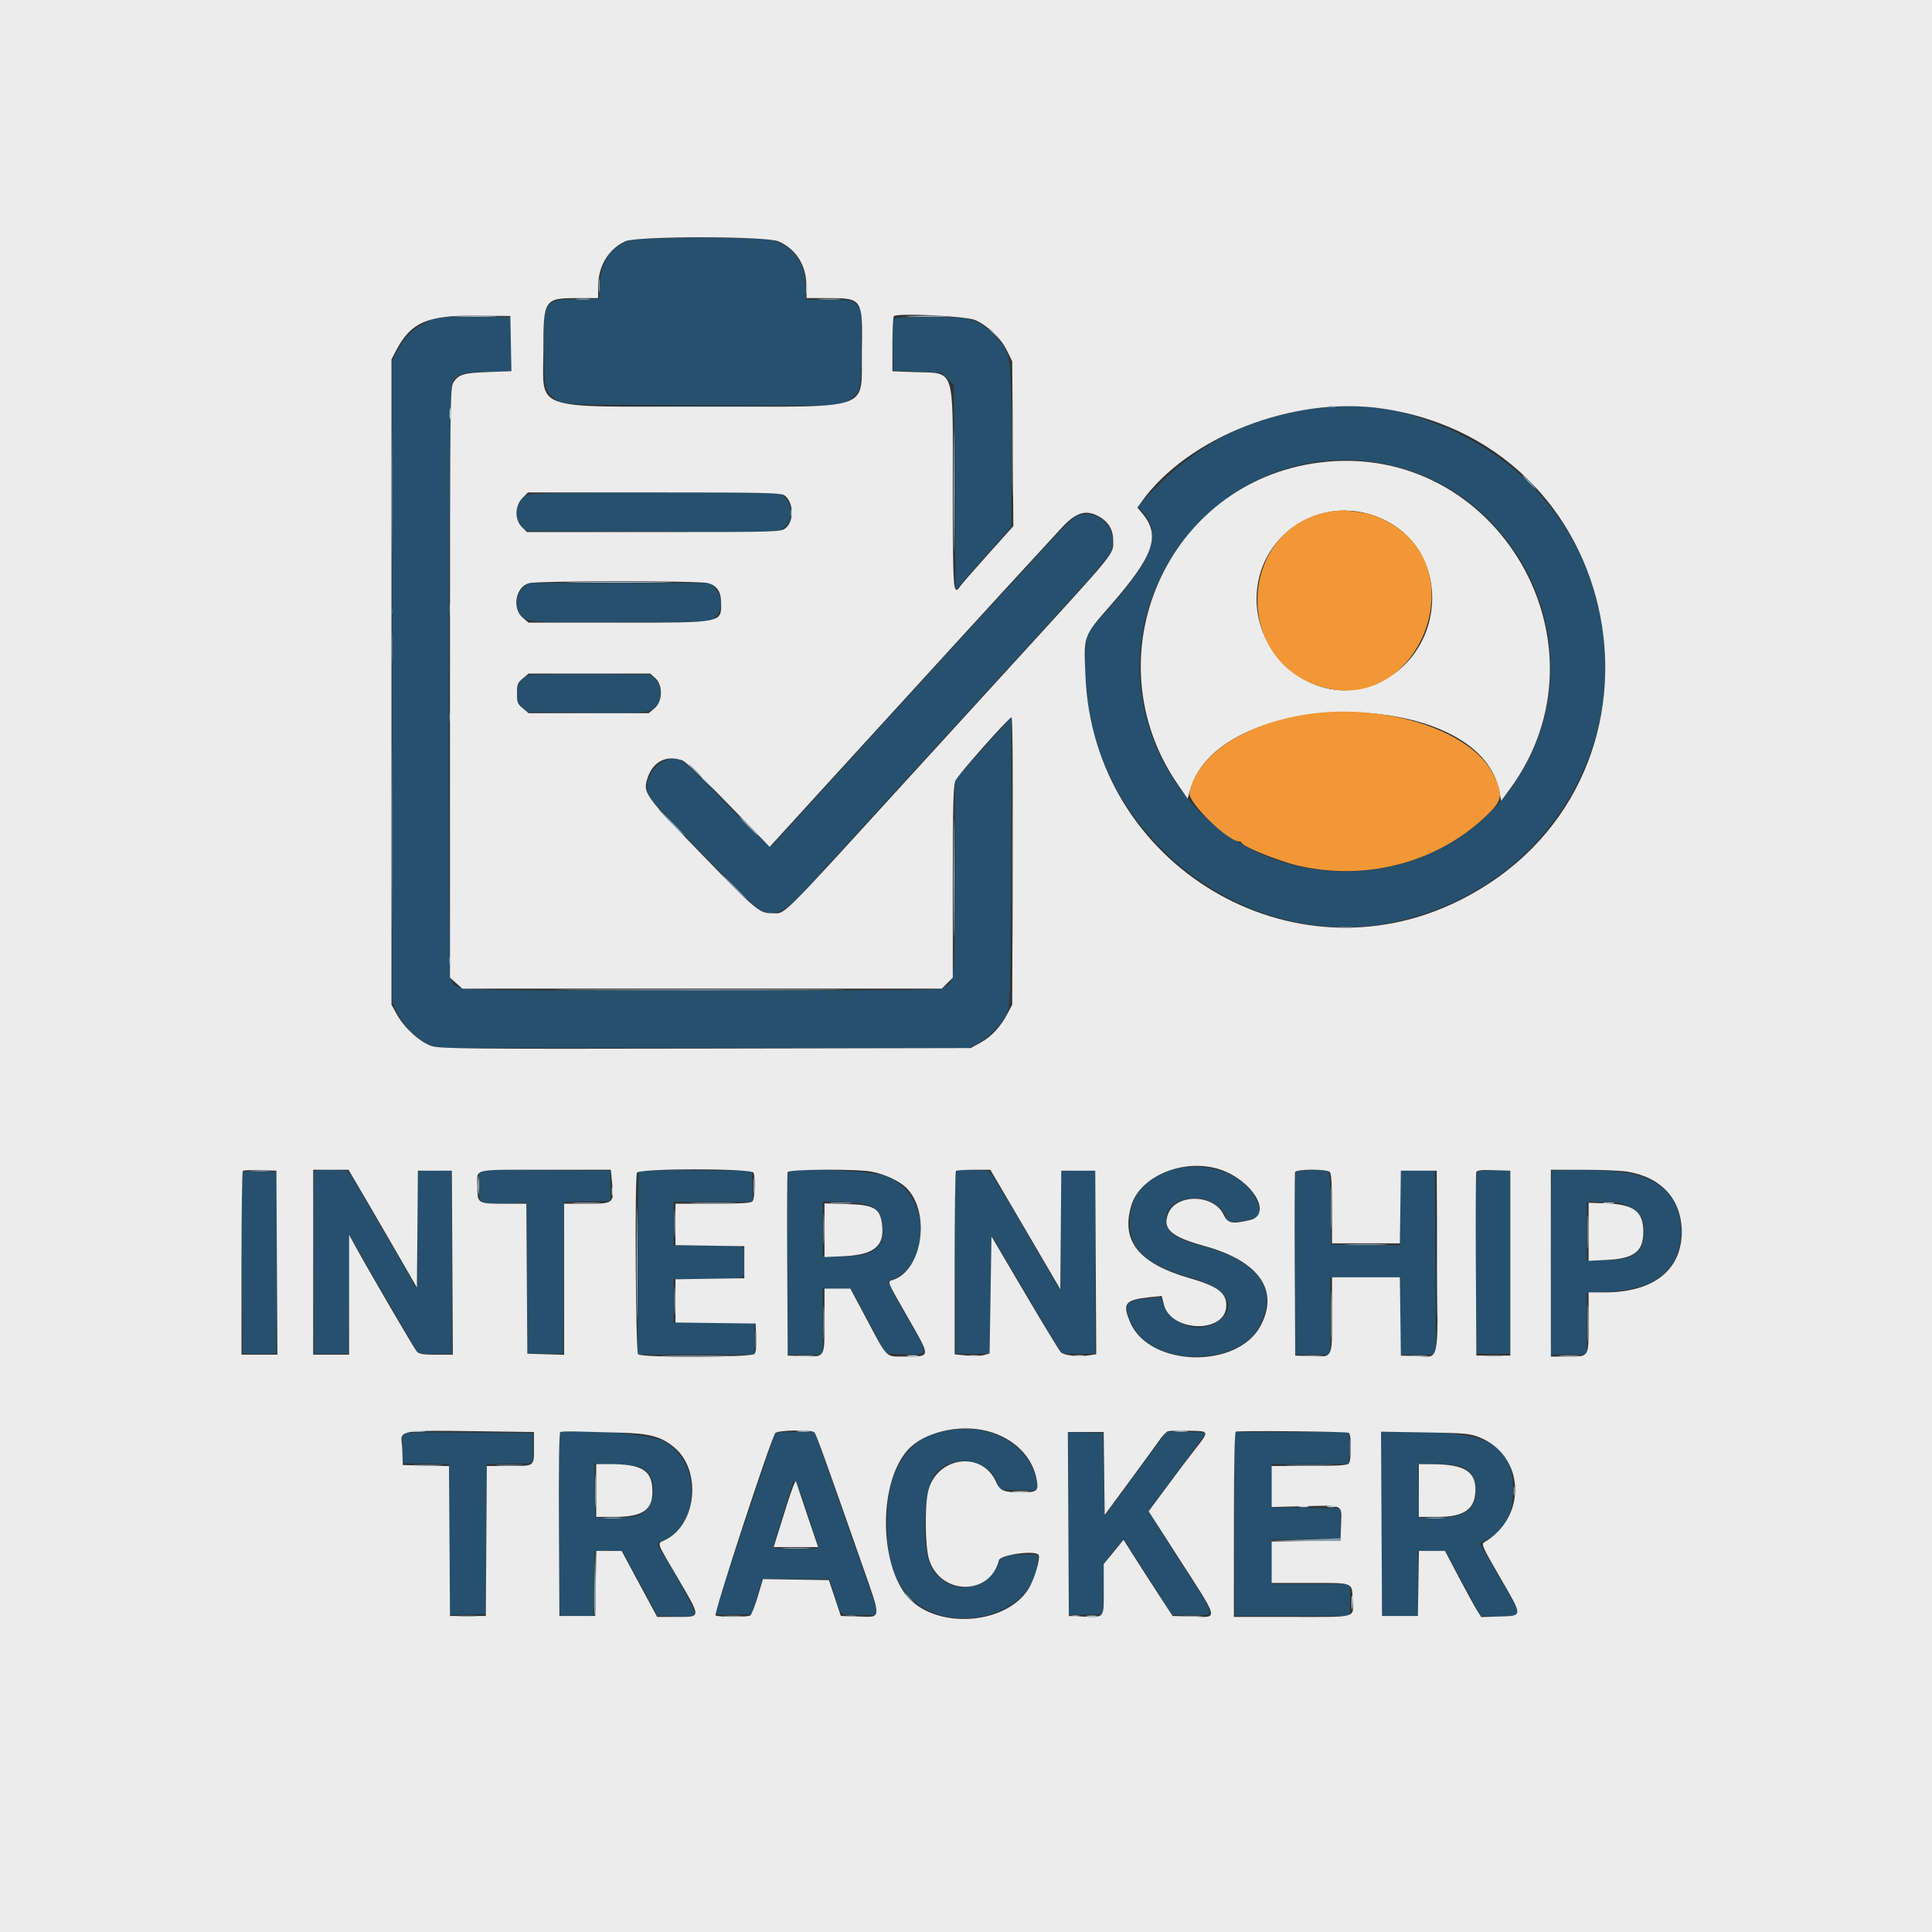 <svg id="svg" version="1.1" xmlns="http://www.w3.org/2000/svg" xmlns:xlink="http://www.w3.org/1999/xlink" width="400" height="400" viewBox="0, 0, 400,400"><rect x="0" y="0" width="400" height="400" fill="#333333" stroke="none"/><g id="svgg"><path id="path0" d="M130.370 49.776 C 126.371 51.203,124.508 53.876,124.224 58.594 L 124.023 61.914 119.679 61.934 C 112.589 61.967,112.402 62.250,112.575 72.714 C 112.707 80.709,112.801 81.054,115.385 82.984 C 116.448 83.778,116.867 83.791,145.272 83.894 L 174.082 83.999 175.384 83.113 C 178.260 81.156,178.320 80.927,178.320 72.051 L 178.320 64.080 177.344 63.109 C 176.418 62.188,176.119 62.134,171.620 62.083 L 166.874 62.028 166.738 58.817 C 166.545 54.275,164.373 51.246,160.255 49.776 C 158.143 49.023,132.482 49.023,130.370 49.776 M87.955 66.826 C 85.413 68.097,83.524 70.063,82.065 72.959 L 81.224 74.629 81.239 141.093 L 81.254 207.556 82.197 209.616 C 83.364 212.164,86.164 215.021,88.595 216.145 L 90.430 216.992 145.508 216.992 L 200.586 216.992 202.587 215.936 C 204.770 214.785,207.317 212.145,208.456 209.854 C 209.139 208.481,209.186 206.697,209.284 178.407 L 209.389 148.416 206.685 151.454 C 205.197 153.125,202.563 156.074,200.830 158.008 L 197.681 161.523 197.668 181.562 C 197.655 203.813,197.697 203.440,195.104 204.523 C 193.979 204.993,186.277 205.078,145.032 205.077 C 90.707 205.075,94.393 205.258,93.350 202.513 C 92.626 200.611,92.851 80.658,93.581 79.247 C 94.512 77.446,96.182 76.953,101.355 76.953 L 105.859 76.953 105.859 71.289 L 105.859 65.625 98.109 65.625 L 90.359 65.625 87.955 66.826 M184.936 66.134 C 184.829 66.414,184.791 68.919,184.851 71.700 L 184.961 76.758 189.935 76.953 L 194.909 77.148 196.185 78.425 L 197.461 79.702 197.656 100.965 L 197.852 122.229 199.609 120.146 C 200.576 119.000,203.169 116.040,205.371 113.569 L 209.375 109.074 209.375 92.499 C 209.375 72.731,209.420 73.017,205.725 69.330 C 202.304 65.917,201.247 65.625,192.301 65.625 C 186.771 65.625,185.087 65.741,184.936 66.134 M273.766 84.394 C 260.781 85.550,249.179 91.038,239.715 100.502 L 235.468 104.749 236.270 105.602 C 240.478 110.082,238.945 115.223,230.528 124.858 L 225.022 131.162 224.768 134.819 C 222.325 169.958,256.678 198.982,290.614 190.451 C 332.552 179.910,346.619 128.883,315.768 99.207 C 306.017 89.828,289.565 83.233,277.930 84.039 C 277.500 84.069,275.626 84.229,273.766 84.394 M289.143 96.614 C 314.705 103.277,328.310 132.267,317.040 156.059 C 301.735 188.367,255.844 188.631,240.236 156.501 C 224.497 124.100,254.350 87.545,289.143 96.614 M108.869 102.577 C 106.846 103.673,106.372 107.003,107.974 108.865 L 108.916 109.961 135.083 110.067 L 161.249 110.172 162.460 109.153 C 164.190 107.698,164.223 104.788,162.530 103.095 L 161.388 101.953 135.675 101.969 C 113.458 101.982,109.812 102.065,108.869 102.577 M223.230 106.661 C 222.399 106.906,219.897 109.371,214.839 114.930 C 210.876 119.287,206.386 124.170,204.863 125.781 C 201.798 129.022,191.650 140.118,173.068 160.547 C 166.326 167.959,160.486 174.371,160.090 174.797 C 159.380 175.559,159.241 175.439,150.485 166.505 C 142.791 158.654,141.408 157.408,140.154 157.196 C 136.100 156.510,132.514 161.560,134.506 165.148 C 135.191 166.382,154.964 186.747,156.613 187.917 C 159.743 190.137,162.270 189.252,166.573 184.426 C 168.092 182.722,180.322 169.323,193.750 154.652 C 232.616 112.186,230.143 115.028,230.356 112.585 C 230.704 108.595,227.031 105.542,223.230 106.661 M108.173 121.845 C 106.649 123.369,106.545 126.112,107.959 127.526 C 109.323 128.890,110.558 128.963,129.819 128.831 L 147.334 128.711 148.276 127.615 C 149.688 125.973,149.598 123.366,148.077 121.845 L 146.935 120.703 128.125 120.703 L 109.315 120.703 108.173 121.845 M109.124 139.832 C 106.920 140.743,106.278 144.392,107.973 146.365 L 108.916 147.461 120.571 147.582 C 133.445 147.716,134.435 147.632,135.786 146.281 C 137.093 144.974,137.088 142.270,135.776 140.744 L 134.834 139.648 122.398 139.567 C 115.557 139.523,109.584 139.642,109.124 139.832 M244.468 241.806 C 237.981 242.900,233.887 247.205,233.887 252.930 C 233.887 258.699,237.441 262.000,246.289 264.448 C 253.911 266.557,256.485 270.489,252.227 273.521 C 248.015 276.520,242.077 274.247,240.458 269.016 C 240.319 268.565,239.988 268.376,239.553 268.500 C 239.176 268.606,237.777 268.811,236.443 268.954 C 232.792 269.345,232.434 270.537,234.702 274.758 C 239.139 283.014,256.540 282.901,260.753 274.589 C 264.695 266.809,260.750 261.230,249.023 258.003 C 243.077 256.367,241.406 255.164,241.406 252.516 C 241.406 246.851,251.765 246.495,253.884 252.087 C 254.291 253.162,254.368 253.188,256.276 252.926 C 260.896 252.291,261.426 251.784,260.368 249.013 C 258.352 243.732,251.487 240.621,244.468 241.806 M65.023 242.676 C 64.920 242.944,64.881 251.514,64.937 261.719 L 65.039 280.273 68.555 280.273 L 72.070 280.273 72.266 268.098 L 72.461 255.923 79.520 268.098 L 86.579 280.273 90.067 280.273 L 93.555 280.273 93.555 261.328 L 93.555 242.383 90.820 242.304 C 89.316 242.261,87.686 242.310,87.196 242.412 L 86.306 242.598 86.415 254.698 C 86.531 267.602,86.522 267.677,85.284 265.137 C 84.381 263.286,72.803 243.444,72.177 242.676 C 71.916 242.355,70.650 242.188,68.495 242.188 C 66.227 242.188,65.152 242.339,65.023 242.676 M99.219 245.495 C 99.219 249.459,99.026 249.337,105.014 249.148 L 108.977 249.023 109.079 264.648 L 109.180 280.273 112.891 280.273 L 116.602 280.273 116.704 264.563 L 116.806 248.852 121.586 248.742 L 126.367 248.633 126.367 245.508 L 126.367 242.383 112.793 242.280 L 99.219 242.177 99.219 245.495 M132.297 242.442 C 132.151 242.589,132.031 251.204,132.031 261.589 L 132.031 280.469 144.141 280.469 L 156.250 280.469 156.250 277.148 L 156.250 273.828 147.852 273.828 L 139.453 273.828 139.453 269.336 L 139.453 264.844 146.406 264.844 C 154.450 264.844,154.297 264.909,154.297 261.477 C 154.297 257.557,154.832 257.813,146.638 257.813 L 139.453 257.813 139.453 253.320 L 139.453 248.828 147.672 248.828 L 155.891 248.828 155.778 245.605 L 155.664 242.383 144.114 242.279 C 137.761 242.223,132.444 242.296,132.297 242.442 M163.184 242.404 C 163.022 242.572,162.891 251.204,162.891 261.589 L 162.891 280.469 166.602 280.469 L 170.313 280.469 170.313 273.616 L 170.313 266.764 173.303 266.878 L 176.293 266.992 179.855 273.633 L 183.416 280.273 187.279 280.386 C 192.521 280.539,192.504 280.834,187.717 272.602 C 185.427 268.664,183.743 265.380,183.974 265.303 C 193.411 262.157,192.686 246.452,182.960 243.344 C 180.159 242.449,163.886 241.676,163.184 242.404 M198.141 242.512 C 197.754 242.757,197.670 246.828,197.750 261.549 L 197.852 280.273 201.367 280.273 L 204.883 280.273 205.078 267.994 L 205.273 255.715 212.518 267.994 L 219.763 280.273 223.260 280.273 L 226.758 280.273 226.758 261.328 L 226.758 242.383 224.032 242.265 C 222.532 242.201,220.909 242.247,220.424 242.369 L 219.542 242.590 219.439 254.738 L 219.336 266.886 212.422 255.025 C 208.620 248.501,205.288 242.944,205.020 242.676 C 204.472 242.129,198.952 241.997,198.141 242.512 M268.652 242.457 C 268.013 242.624,267.969 243.865,267.969 261.552 L 267.969 280.469 271.680 280.469 L 275.391 280.469 275.391 272.461 L 275.391 264.453 282.617 264.453 L 289.844 264.453 289.844 272.461 L 289.844 280.469 293.558 280.469 L 297.273 280.469 297.172 261.426 L 297.070 242.383 293.555 242.383 L 290.039 242.383 289.933 250.106 L 289.827 257.830 282.707 257.724 L 275.586 257.617 275.480 250.141 C 275.376 242.781,275.361 242.661,274.503 242.432 C 273.521 242.168,269.693 242.185,268.652 242.457 M305.953 242.504 C 305.566 242.756,305.483 246.832,305.563 261.549 L 305.664 280.273 309.180 280.273 L 312.695 280.273 312.695 261.328 L 312.695 242.383 309.570 242.283 C 307.852 242.228,306.224 242.327,305.953 242.504 M321.354 242.448 C 321.211 242.591,321.094 251.204,321.094 261.589 L 321.094 280.469 324.805 280.469 L 328.516 280.469 328.516 274.081 L 328.516 267.694 332.913 267.478 C 342.575 267.002,347.543 263.166,347.967 255.855 C 348.407 248.254,343.955 243.582,335.332 242.594 C 331.422 242.147,321.757 242.045,321.354 242.448 M50.094 261.426 L 50.195 280.273 53.711 280.273 L 57.227 280.273 57.328 261.426 L 57.429 242.578 53.711 242.578 L 49.992 242.578 50.094 261.426 M180.364 249.742 C 181.974 250.585,182.813 252.213,182.813 254.492 C 182.813 258.679,180.627 260.134,174.316 260.148 L 170.313 260.156 170.313 254.443 L 170.313 248.730 174.707 248.905 C 177.801 249.028,179.475 249.276,180.364 249.742 M337.101 249.707 C 339.605 250.986,340.365 252.226,340.365 255.032 C 340.365 259.376,338.216 260.914,332.129 260.929 L 328.516 260.938 328.516 254.883 L 328.516 248.828 331.948 248.828 C 334.738 248.828,335.703 248.993,337.101 249.707 M197.070 295.976 C 188.609 297.101,184.103 302.993,183.686 313.477 C 183.356 321.770,184.648 326.688,188.151 330.472 C 196.474 339.461,214.844 334.342,214.844 323.032 L 214.844 321.875 211.121 321.875 C 207.912 321.875,207.370 321.969,207.196 322.559 C 204.928 330.268,195.123 330.782,192.361 323.337 C 190.763 319.028,191.409 308.512,193.461 305.430 C 196.557 300.782,205.186 302.009,206.597 307.299 L 206.891 308.398 210.919 308.510 L 214.948 308.622 214.688 306.995 C 213.508 299.618,205.824 294.812,197.070 295.976 M83.369 297.006 C 83.257 297.299,83.217 298.751,83.282 300.234 L 83.398 302.930 88.184 303.039 L 92.969 303.149 92.969 318.776 L 92.969 334.403 96.777 334.291 L 100.586 334.180 100.688 318.664 L 100.790 303.149 105.571 303.039 L 110.352 302.930 110.352 299.805 L 110.352 296.680 96.962 296.577 C 85.952 296.492,83.537 296.569,83.369 297.006 M115.885 296.745 C 115.507 297.123,115.577 333.695,115.957 334.294 C 116.188 334.658,117.199 334.767,119.565 334.685 L 122.852 334.570 122.958 327.832 L 123.065 321.094 125.946 321.094 L 128.827 321.094 132.480 327.832 L 136.133 334.570 139.948 334.682 C 142.989 334.771,143.808 334.680,143.980 334.230 C 144.151 333.783,139.512 325.244,136.469 320.405 C 135.950 319.580,135.985 319.494,136.998 319.109 C 145.031 316.055,145.304 302.518,137.415 298.409 C 134.294 296.784,117.170 295.460,115.885 296.745 M160.358 297.168 C 159.554 299.186,148.047 333.563,148.047 333.947 C 148.047 334.271,149.141 334.371,151.819 334.291 L 155.591 334.180 156.714 330.566 L 157.836 326.953 164.782 326.953 L 171.728 326.953 172.860 330.497 C 174.190 334.657,173.831 334.316,176.979 334.397 C 180.948 334.498,181.641 334.417,181.641 333.848 C 181.641 333.375,176.157 317.536,170.700 302.246 L 168.644 296.484 164.637 296.484 C 161.185 296.484,160.593 296.579,160.358 297.168 M221.094 315.430 L 221.094 334.404 224.707 334.292 L 228.320 334.180 228.430 328.928 C 228.549 323.195,228.393 323.647,231.535 319.957 L 232.669 318.624 237.675 326.500 L 242.680 334.375 246.731 334.375 C 252.009 334.375,252.511 335.958,242.112 319.813 C 239.790 316.208,237.891 313.096,237.891 312.898 C 237.891 312.700,240.527 309.023,243.750 304.726 C 246.973 300.429,249.609 296.817,249.609 296.699 C 249.609 296.581,247.784 296.484,245.553 296.484 L 241.496 296.484 235.104 305.175 L 228.711 313.865 228.516 305.272 L 228.320 296.680 224.707 296.567 L 221.094 296.455 221.094 315.430 M255.563 315.527 L 255.664 334.570 267.578 334.570 L 279.492 334.570 279.492 331.250 L 279.492 327.930 271.387 327.930 L 263.281 327.930 263.281 323.349 L 263.281 318.768 270.410 318.661 L 277.539 318.555 277.539 315.430 L 277.539 312.305 270.410 312.198 L 263.281 312.092 263.281 307.608 L 263.281 303.125 271.289 303.125 L 279.297 303.125 279.297 299.805 L 279.297 296.484 267.379 296.484 L 255.461 296.484 255.563 315.527 M286.031 315.527 L 286.133 334.570 289.844 334.570 L 293.555 334.570 293.555 327.817 L 293.555 321.064 296.476 321.176 L 299.397 321.289 302.958 327.930 L 306.519 334.570 309.606 334.686 C 315.551 334.909,315.510 335.341,310.381 326.521 L 306.308 319.517 307.796 318.758 C 311.401 316.919,312.994 314.170,313.214 309.409 C 313.673 299.513,308.964 296.494,293.063 296.487 L 285.930 296.484 286.031 315.527 M133.050 304.002 C 136.197 305.683,135.976 311.546,132.694 313.485 C 131.769 314.031,130.599 314.193,127.375 314.221 L 123.242 314.258 123.134 308.649 L 123.025 303.040 127.430 303.196 C 130.543 303.307,132.192 303.543,133.050 304.002 M302.741 303.759 C 304.711 304.548,305.469 305.924,305.469 308.717 C 305.469 312.712,303.343 314.191,297.540 314.231 L 293.713 314.258 293.634 308.691 L 293.555 303.125 297.355 303.125 C 299.951 303.125,301.659 303.326,302.741 303.759 M169.366 320.020 C 169.565 320.645,169.182 320.703,164.870 320.703 C 161.539 320.703,160.156 320.569,160.156 320.247 C 160.156 319.867,161.272 316.175,164.149 307.031 C 164.578 305.669,165.617 308.257,169.366 320.020 " stroke="none" fill="#26506d" fill-rule="evenodd"></path><path id="path1" d="M0.000 200.000 L 0.000 400.000 200.000 400.000 L 400.000 400.000 400.000 200.000 L 400.000 0.000 200.000 0.000 L 0.000 0.000 0.000 200.000 M161.198 49.975 C 164.910 51.660,166.924 54.907,166.968 59.275 L 166.992 61.714 171.289 61.718 C 178.592 61.724,178.617 61.763,178.442 72.680 C 178.240 85.293,181.430 84.180,145.508 84.180 C 109.478 84.180,112.500 85.256,112.500 72.422 C 112.500 61.937,112.647 61.719,119.707 61.719 L 123.828 61.719 123.830 59.473 C 123.835 55.088,125.919 51.582,129.492 49.950 C 131.917 48.842,158.750 48.864,161.198 49.975 M105.772 71.144 L 105.880 76.858 101.084 77.025 C 95.980 77.203,94.951 77.512,93.848 79.196 C 93.204 80.178,93.164 83.806,93.164 141.323 L 93.164 202.408 94.440 203.548 L 95.715 204.688 145.349 204.687 L 194.982 204.687 196.124 203.546 L 197.266 202.404 197.266 182.635 C 197.266 166.450,197.366 162.638,197.818 161.609 C 198.334 160.434,208.644 148.792,209.427 148.499 C 209.642 148.419,209.742 160.266,209.677 178.187 L 209.570 208.008 208.644 209.766 C 207.160 212.584,205.320 214.586,203.072 215.832 L 200.977 216.992 146.113 217.095 C 96.719 217.188,91.062 217.136,89.370 216.574 C 86.984 215.781,83.729 212.835,82.210 210.093 L 81.055 208.008 81.055 141.211 L 81.055 74.414 81.966 72.656 C 85.036 66.739,88.447 65.244,98.633 65.354 L 105.664 65.430 105.772 71.144 M201.953 66.282 C 204.587 67.493,207.234 70.046,208.474 72.572 L 209.570 74.805 209.687 91.866 L 209.804 108.927 204.588 114.737 C 201.719 117.933,199.088 120.953,198.741 121.449 C 197.345 123.442,197.266 122.351,197.266 101.129 C 197.266 75.488,197.874 77.342,189.355 77.036 L 184.766 76.871 184.766 71.313 C 184.766 68.256,184.897 65.623,185.059 65.461 C 185.773 64.744,200.125 65.442,201.953 66.282 M286.204 84.590 C 338.670 92.380,349.685 162.743,302.148 186.434 C 267.413 203.746,226.374 179.137,224.731 140.011 C 224.371 131.440,224.224 131.854,229.928 125.324 C 238.919 115.030,240.349 110.868,236.478 106.267 L 235.486 105.089 236.255 104.009 C 245.934 90.427,267.928 81.876,286.204 84.590 M273.242 95.753 C 241.580 99.708,225.627 135.973,243.893 162.467 L 245.891 165.365 246.405 163.544 C 252.471 142.067,306.080 142.161,310.372 163.656 L 310.802 165.811 312.569 163.410 C 334.582 133.508,309.970 91.165,273.242 95.753 M162.383 102.540 C 164.336 103.908,164.479 107.902,162.628 109.358 C 161.629 110.144,161.208 110.156,135.352 110.156 L 109.091 110.156 108.061 109.126 C 106.529 107.595,106.583 104.685,108.173 103.095 L 109.315 101.953 135.430 101.953 C 158.035 101.953,161.658 102.032,162.383 102.540 M285.480 107.129 C 301.672 113.760,299.550 137.829,282.371 142.401 C 271.501 145.294,260.156 135.909,260.156 124.023 C 260.156 110.892,273.283 102.135,285.480 107.129 M227.317 106.822 C 229.399 107.899,230.469 109.605,230.467 111.846 C 230.465 114.883,231.697 113.360,210.352 136.720 C 204.980 142.597,194.785 153.760,187.695 161.525 C 160.537 191.270,162.779 189.063,159.721 189.063 C 157.230 189.063,156.608 188.537,145.238 176.826 C 133.719 164.962,133.160 164.201,133.947 161.459 C 135.004 157.775,137.811 156.227,141.259 157.429 C 141.938 157.666,145.833 161.373,150.877 166.584 L 159.353 175.340 170.985 162.592 C 192.976 138.490,207.113 123.053,219.775 109.310 C 222.704 106.132,224.705 105.471,227.317 106.822 M146.586 120.725 C 148.369 121.220,149.260 122.471,149.288 124.518 C 149.351 129.049,150.044 128.906,127.979 128.906 L 109.435 128.906 108.233 127.895 C 105.960 125.982,106.741 121.540,109.490 120.745 C 111.270 120.230,144.740 120.212,146.586 120.725 M135.685 140.411 C 137.288 141.896,137.198 145.231,135.517 146.645 L 134.315 147.656 121.875 147.656 L 109.435 147.656 108.233 146.645 C 107.168 145.749,107.031 145.397,107.031 143.555 C 107.031 141.713,107.168 141.360,108.233 140.464 L 109.435 139.453 122.043 139.453 L 134.652 139.453 135.685 140.411 M254.000 242.677 C 260.123 245.480,263.080 251.606,258.789 252.598 C 255.000 253.474,254.202 253.308,253.320 251.457 C 251.287 247.190,243.449 247.088,241.843 251.308 C 240.641 254.467,242.447 256.060,249.414 257.984 C 260.626 261.082,264.856 267.062,261.036 274.414 C 256.307 283.517,238.014 283.109,234.015 273.812 C 232.319 269.871,232.880 269.127,237.960 268.583 L 240.519 268.308 240.959 270.054 C 242.435 275.918,253.841 276.137,253.894 270.302 C 253.918 267.647,252.076 266.289,246.121 264.572 C 235.790 261.593,232.049 256.906,234.206 249.643 C 236.206 242.910,246.553 239.268,254.000 242.677 M57.328 261.426 L 57.429 280.469 53.715 280.469 L 50.000 280.469 50.000 261.589 C 50.000 251.204,50.124 242.585,50.274 242.434 C 50.425 242.283,52.051 242.210,53.888 242.271 L 57.227 242.383 57.328 261.426 M75.419 247.754 C 77.217 250.815,80.404 256.302,82.502 259.946 L 86.317 266.572 86.420 254.477 L 86.523 242.383 90.039 242.383 L 93.555 242.383 93.656 261.426 L 93.757 280.469 90.299 280.469 C 87.485 280.469,86.732 280.341,86.262 279.785 C 85.709 279.130,76.237 262.881,73.567 258.008 L 72.283 255.664 72.274 268.066 L 72.266 280.469 68.555 280.469 L 64.844 280.469 64.844 261.328 L 64.844 242.188 68.497 242.188 L 72.150 242.188 75.419 247.754 M126.729 244.906 C 127.148 249.159,127.075 249.219,121.471 249.219 L 116.797 249.219 116.797 264.858 L 116.797 280.497 112.988 280.385 L 109.180 280.273 109.078 264.746 L 108.975 249.219 104.371 249.219 C 98.853 249.219,98.828 249.202,98.828 245.495 C 98.828 241.870,97.478 242.188,112.905 242.188 L 126.462 242.188 126.729 244.906 M156.013 242.805 C 156.436 243.909,156.267 248.265,155.781 248.750 C 155.448 249.083,153.073 249.219,147.578 249.219 L 139.844 249.219 139.844 253.507 L 139.844 257.795 146.973 257.901 L 154.102 258.008 154.102 261.328 L 154.102 264.648 146.973 264.755 L 139.844 264.861 139.844 269.337 L 139.844 273.813 148.145 273.918 L 156.445 274.023 156.561 276.892 C 156.632 278.670,156.503 279.969,156.220 280.310 C 155.603 281.054,132.849 281.130,132.109 280.391 C 131.613 279.894,131.392 244.071,131.878 242.805 C 132.238 241.867,155.653 241.867,156.013 242.805 M180.485 242.581 C 183.193 243.095,186.238 244.520,187.656 245.938 C 192.767 251.049,190.974 263.069,184.809 265.025 C 183.683 265.383,183.534 265.015,187.895 272.655 C 192.825 281.292,192.872 280.844,187.040 280.854 C 183.347 280.861,183.799 281.315,179.534 273.310 L 176.064 266.797 173.384 266.797 L 170.703 266.797 170.703 273.390 C 170.703 281.249,170.887 280.937,166.346 280.778 L 163.086 280.664 162.984 261.914 C 162.928 251.602,162.967 242.944,163.070 242.676 C 163.305 242.062,177.345 241.986,180.485 242.581 M207.275 245.996 C 208.509 248.091,211.769 253.656,214.519 258.363 L 219.520 266.922 219.623 254.652 L 219.727 242.383 223.242 242.383 L 226.758 242.383 226.859 261.381 L 226.961 280.379 225.166 280.648 C 223.254 280.935,220.404 280.612,219.677 280.026 C 219.434 279.831,216.094 274.340,212.255 267.823 L 205.273 255.976 205.078 268.097 L 204.883 280.218 203.711 280.553 C 203.066 280.737,201.440 280.780,200.098 280.647 L 197.656 280.407 197.656 261.557 C 197.656 251.190,197.773 242.591,197.917 242.448 C 198.060 242.305,199.720 242.188,201.605 242.188 L 205.033 242.188 207.275 245.996 M275.313 242.656 C 275.643 242.987,275.781 245.234,275.781 250.273 L 275.781 257.422 282.804 257.422 L 289.827 257.422 289.933 249.902 L 290.039 242.383 293.750 242.383 L 297.461 242.383 297.562 261.088 C 297.680 282.779,298.071 280.932,293.397 280.776 L 290.039 280.664 289.933 272.559 L 289.828 264.453 282.805 264.453 L 275.781 264.453 275.781 272.218 C 275.781 281.404,276.018 280.939,271.425 280.778 L 268.164 280.664 268.062 261.914 C 268.006 251.602,268.045 242.944,268.148 242.676 C 268.400 242.017,274.657 242.000,275.313 242.656 M312.695 261.523 L 312.695 280.664 309.180 280.664 L 305.664 280.664 305.562 261.914 C 305.506 251.602,305.547 242.937,305.654 242.660 C 305.796 242.290,306.752 242.187,309.271 242.270 L 312.695 242.383 312.695 261.523 M336.914 242.575 C 343.955 243.727,348.127 248.297,348.179 254.914 C 348.242 262.930,342.380 267.578,332.207 267.578 L 328.906 267.578 328.906 273.750 C 328.906 281.146,329.083 280.859,324.531 280.859 L 321.094 280.859 321.086 274.805 C 321.082 271.475,321.079 264.619,321.079 259.570 C 321.079 254.521,321.082 248.545,321.086 246.289 L 321.094 242.188 327.832 242.190 C 331.538 242.191,335.625 242.365,336.914 242.575 M328.906 255.027 L 328.906 261.031 332.520 260.864 C 338.332 260.596,340.236 259.153,340.233 255.018 C 340.230 250.830,338.288 249.352,332.519 249.150 L 328.906 249.023 328.906 255.027 M170.703 254.706 L 170.703 260.259 174.753 260.079 C 180.898 259.805,183.114 258.023,182.649 253.727 C 182.266 250.185,181.050 249.441,175.384 249.284 L 170.703 249.153 170.703 254.706 M204.422 296.287 C 209.996 297.739,213.900 301.676,214.695 306.648 C 215.019 308.676,214.637 308.970,211.670 308.978 C 207.835 308.989,207.042 308.681,206.259 306.877 C 203.381 300.248,193.867 301.538,192.159 308.789 C 191.431 311.880,191.526 320.089,192.320 322.751 C 194.579 330.323,204.965 330.506,206.834 323.006 C 207.106 321.915,214.065 320.940,214.989 321.864 C 215.531 322.406,214.193 326.986,212.892 329.036 C 208.465 336.017,195.274 337.363,188.781 331.497 C 182.083 325.446,181.554 307.472,187.863 300.286 C 191.152 296.541,198.543 294.756,204.422 296.287 M108.496 296.458 L 110.547 296.484 110.547 299.763 C 110.547 303.694,110.808 303.516,105.051 303.516 L 100.790 303.516 100.688 319.043 L 100.586 334.570 96.875 334.570 L 93.164 334.570 93.062 319.055 L 92.960 303.540 88.179 303.430 L 83.398 303.320 83.284 300.033 C 83.131 295.647,80.026 296.087,108.496 296.458 M128.125 296.610 C 134.462 296.761,136.835 297.390,139.564 299.641 C 145.292 304.366,144.295 315.483,137.849 318.771 C 135.968 319.731,135.644 318.702,140.384 326.820 C 145.215 335.092,145.228 334.766,140.057 334.766 L 136.057 334.766 132.384 327.940 L 128.711 321.114 126.083 321.104 L 123.456 321.094 123.349 327.832 L 123.242 334.570 119.531 334.570 L 115.820 334.570 115.719 315.650 C 115.658 304.261,115.762 296.641,115.981 296.505 C 116.182 296.382,117.721 296.324,119.403 296.378 C 121.085 296.431,125.010 296.536,128.125 296.610 M168.638 296.572 C 169.026 297.067,171.338 303.487,178.375 323.603 C 182.583 335.633,182.642 334.814,177.571 334.670 L 174.087 334.570 172.851 330.859 L 171.615 327.148 164.786 327.042 L 157.957 326.936 156.873 330.556 C 156.277 332.548,155.585 334.307,155.336 334.465 C 154.731 334.850,148.762 334.836,148.152 334.448 C 147.695 334.158,159.616 297.801,160.530 296.700 C 161.052 296.071,168.157 295.959,168.638 296.572 M249.121 296.402 C 249.932 296.678,249.700 297.193,247.538 299.923 C 246.398 301.362,243.745 304.870,241.642 307.719 L 237.818 312.899 243.274 321.391 C 252.763 336.159,252.441 334.829,246.484 334.670 L 242.773 334.570 240.039 330.379 C 238.535 328.074,236.250 324.525,234.961 322.492 L 232.617 318.795 230.566 321.308 L 228.516 323.820 228.516 329.090 C 228.516 335.204,228.766 334.893,224.015 334.688 L 221.289 334.570 221.188 315.527 L 221.086 296.484 224.793 296.484 L 228.501 296.484 228.606 305.070 L 228.711 313.655 233.789 306.761 C 236.582 302.969,239.395 299.111,240.039 298.187 C 240.684 297.263,241.475 296.429,241.797 296.333 C 242.521 296.119,248.451 296.174,249.121 296.402 M279.237 296.643 C 279.850 297.021,279.834 302.432,279.219 303.047 C 278.886 303.380,276.510 303.516,271.016 303.516 L 263.281 303.516 263.281 307.766 L 263.281 312.016 269.629 311.858 C 278.345 311.640,277.789 311.386,277.652 315.539 L 277.539 318.945 270.410 319.052 L 263.281 319.158 263.281 323.446 L 263.281 327.734 271.275 327.734 C 280.362 327.734,279.886 327.549,280.045 331.145 C 280.219 335.087,281.328 334.766,267.552 334.766 L 255.469 334.766 255.469 315.658 C 255.469 303.268,255.606 296.504,255.859 296.419 C 256.637 296.160,278.799 296.372,279.237 296.643 M306.281 297.577 C 315.709 301.326,316.280 314.081,307.254 319.336 C 306.660 319.682,307.031 320.497,310.535 326.525 C 315.352 334.811,315.355 334.538,310.458 334.682 L 306.668 334.794 305.745 333.315 C 305.238 332.501,303.550 329.419,301.995 326.465 L 299.167 321.094 296.468 321.094 L 293.768 321.094 293.662 327.832 L 293.555 334.570 289.844 334.570 L 286.133 334.570 286.031 315.496 L 285.930 296.421 295.016 296.566 C 303.286 296.698,304.297 296.789,306.281 297.577 M123.438 308.594 L 123.438 314.063 127.161 314.063 C 133.310 314.063,135.339 312.527,135.054 308.088 C 134.811 304.304,132.688 303.125,126.119 303.125 L 123.438 303.125 123.438 308.594 M293.750 308.594 L 293.750 314.063 297.565 314.063 C 303.242 314.063,305.467 312.457,305.468 308.359 C 305.470 304.656,303.118 303.216,296.973 303.156 L 293.750 303.125 293.750 308.594 M162.917 311.529 C 161.983 314.486,160.988 317.672,160.706 318.609 L 160.194 320.313 164.787 320.313 L 169.380 320.313 167.171 313.770 C 165.956 310.171,164.884 306.985,164.789 306.689 C 164.694 306.394,163.852 308.572,162.917 311.529 " stroke="none" fill="#edecec" fill-rule="evenodd"></path><path id="path2" d="M275.000 106.007 C 256.701 109.422,255.082 135.939,272.805 141.956 C 293.717 149.056,306.342 116.914,286.328 107.529 C 284.057 106.464,282.957 106.196,278.711 105.676 C 278.066 105.597,276.396 105.746,275.000 106.007 M269.336 148.092 C 256.784 150.332,247.685 156.679,246.279 164.176 C 245.915 166.114,254.234 174.219,256.587 174.219 C 256.795 174.219,257.025 174.359,257.096 174.531 C 257.433 175.338,264.847 178.323,268.750 179.223 C 283.106 182.531,298.022 178.466,308.153 168.483 C 311.046 165.633,311.203 164.453,309.229 160.417 C 304.610 150.975,285.780 145.158,269.336 148.092 " stroke="none" fill="#f29735" fill-rule="evenodd"></path><path id="path3" d="M123.949 59.180 C 123.951 60.469,124.024 60.949,124.111 60.247 C 124.198 59.545,124.196 58.490,124.107 57.903 C 124.018 57.316,123.947 57.891,123.949 59.180 M119.434 62.001 C 120.132 62.088,121.274 62.088,121.973 62.001 C 122.671 61.915,122.100 61.844,120.703 61.844 C 119.307 61.844,118.735 61.915,119.434 62.001 M169.837 62.007 C 170.972 62.086,172.730 62.086,173.744 62.005 C 174.757 61.925,173.828 61.860,171.680 61.861 C 169.531 61.862,168.702 61.928,169.837 62.007 M204.688 68.091 C 204.688 68.158,205.259 68.729,205.957 69.361 L 207.227 70.508 206.079 69.238 C 205.010 68.055,204.688 67.789,204.688 68.091 M209.554 92.969 C 209.554 101.885,209.605 105.532,209.668 101.074 C 209.730 96.616,209.730 89.321,209.668 84.863 C 209.605 80.405,209.554 84.053,209.554 92.969 M81.043 102.148 C 81.043 114.824,81.092 119.953,81.152 113.546 C 81.212 107.139,81.212 96.768,81.152 90.499 C 81.092 84.231,81.042 89.473,81.043 102.148 M275.098 84.254 C 275.474 84.352,276.089 84.352,276.465 84.254 C 276.841 84.155,276.533 84.075,275.781 84.075 C 275.029 84.075,274.722 84.155,275.098 84.254 M316.406 99.805 C 317.135 100.557,317.819 101.172,317.927 101.172 C 318.034 101.172,317.526 100.557,316.797 99.805 C 316.068 99.053,315.384 98.438,315.276 98.438 C 315.169 98.438,315.677 99.053,316.406 99.805 M80.950 126.563 C 80.950 127.314,81.030 127.622,81.129 127.246 C 81.227 126.870,81.227 126.255,81.129 125.879 C 81.030 125.503,80.950 125.811,80.950 126.563 M81.017 134.180 C 81.018 137.617,81.078 138.971,81.150 137.188 C 81.223 135.406,81.222 132.593,81.149 130.938 C 81.076 129.284,81.017 130.742,81.017 134.180 M81.046 173.438 C 81.046 191.592,81.094 199.019,81.152 189.941 C 81.211 180.864,81.211 166.011,81.152 156.934 C 81.094 147.856,81.046 155.283,81.046 173.438 M209.560 177.539 C 209.560 193.438,209.609 199.884,209.668 191.866 C 209.727 183.847,209.727 170.839,209.668 162.959 C 209.609 155.080,209.560 161.641,209.560 177.539 M143.750 159.570 C 144.479 160.322,145.163 160.938,145.270 160.938 C 145.378 160.938,144.869 160.322,144.141 159.570 C 143.412 158.818,142.728 158.203,142.620 158.203 C 142.513 158.203,143.021 158.818,143.750 159.570 M138.867 170.313 C 140.360 171.816,141.669 173.047,141.776 173.047 C 141.883 173.047,140.750 171.816,139.258 170.313 C 137.765 168.809,136.456 167.578,136.349 167.578 C 136.242 167.578,137.375 168.809,138.867 170.313 M154.883 171.094 C 155.941 172.168,156.894 173.047,157.002 173.047 C 157.109 173.047,156.332 172.168,155.273 171.094 C 154.215 170.020,153.262 169.141,153.154 169.141 C 153.047 169.141,153.825 170.020,154.883 171.094 M152.148 183.984 C 153.641 185.488,154.950 186.719,155.057 186.719 C 155.165 186.719,154.031 185.488,152.539 183.984 C 151.047 182.480,149.738 181.250,149.630 181.250 C 149.523 181.250,150.656 182.480,152.148 183.984 M277.246 192.079 C 277.944 192.166,279.087 192.166,279.785 192.079 C 280.483 191.993,279.912 191.922,278.516 191.922 C 277.119 191.922,276.548 191.993,277.246 192.079 M52.063 242.475 C 53.090 242.556,54.672 242.555,55.578 242.473 C 56.485 242.391,55.645 242.325,53.711 242.326 C 51.777 242.327,51.036 242.394,52.063 242.475 M155.988 245.508 C 155.989 247.012,156.060 247.579,156.144 246.769 C 156.229 245.958,156.228 244.728,156.141 244.034 C 156.055 243.341,155.986 244.004,155.988 245.508 M275.553 250.000 C 275.553 253.975,275.611 255.601,275.682 253.613 C 275.753 251.626,275.753 248.374,275.682 246.387 C 275.611 244.399,275.553 246.025,275.553 250.000 M297.446 261.523 C 297.446 271.836,297.497 275.999,297.558 270.774 C 297.620 265.549,297.620 257.111,297.558 252.024 C 297.497 246.936,297.446 251.211,297.446 261.523 M119.058 249.118 C 120.409 249.194,122.519 249.194,123.746 249.116 C 124.973 249.039,123.867 248.976,121.289 248.977 C 118.711 248.978,117.707 249.041,119.058 249.118 M139.602 253.320 C 139.603 255.898,139.666 256.902,139.743 255.551 C 139.819 254.200,139.819 252.091,139.741 250.864 C 139.664 249.637,139.601 250.742,139.602 253.320 M143.848 249.119 C 145.942 249.190,149.370 249.190,151.465 249.119 C 153.560 249.049,151.846 248.992,147.656 248.992 C 143.467 248.992,141.753 249.049,143.848 249.119 M172.181 249.117 C 173.316 249.196,175.074 249.195,176.087 249.115 C 177.101 249.035,176.172 248.970,174.023 248.971 C 171.875 248.972,171.046 249.037,172.181 249.117 M170.464 254.492 C 170.465 257.285,170.527 258.376,170.603 256.917 C 170.678 255.458,170.677 253.173,170.601 251.839 C 170.525 250.505,170.464 251.699,170.464 254.492 M328.671 255.078 C 328.671 258.193,328.732 259.468,328.806 257.910 C 328.880 256.353,328.880 253.804,328.806 252.246 C 328.732 250.688,328.671 251.963,328.671 255.078 M279.199 257.713 C 281.187 257.784,284.438 257.784,286.426 257.713 C 288.413 257.642,286.787 257.584,282.813 257.584 C 278.838 257.584,277.212 257.642,279.199 257.713 M275.555 272.266 C 275.555 276.670,275.612 278.472,275.682 276.270 C 275.752 274.067,275.752 270.464,275.682 268.262 C 275.612 266.060,275.555 267.861,275.555 272.266 M139.602 269.336 C 139.603 271.914,139.666 272.918,139.743 271.567 C 139.819 270.216,139.819 268.106,139.741 266.879 C 139.664 265.652,139.601 266.758,139.602 269.336 M328.674 274.023 C 328.674 277.461,328.734 278.815,328.807 277.032 C 328.879 275.250,328.879 272.437,328.806 270.782 C 328.733 269.127,328.673 270.586,328.674 274.023 M170.468 273.828 C 170.468 276.943,170.528 278.218,170.603 276.660 C 170.677 275.103,170.677 272.554,170.603 270.996 C 170.528 269.438,170.468 270.713,170.468 273.828 M156.381 277.344 C 156.381 278.955,156.450 279.614,156.535 278.809 C 156.619 278.003,156.619 276.685,156.535 275.879 C 156.450 275.073,156.381 275.732,156.381 277.344 M138.184 280.761 C 141.460 280.826,146.821 280.826,150.098 280.761 C 153.374 280.696,150.693 280.642,144.141 280.642 C 137.588 280.642,134.907 280.696,138.184 280.761 M164.953 280.756 C 165.980 280.837,167.562 280.836,168.469 280.754 C 169.375 280.672,168.535 280.606,166.602 280.607 C 164.668 280.609,163.926 280.676,164.953 280.756 M270.031 280.756 C 271.058 280.837,272.640 280.836,273.547 280.754 C 274.454 280.672,273.613 280.606,271.680 280.607 C 269.746 280.609,269.004 280.676,270.031 280.756 M291.906 280.756 C 292.933 280.837,294.515 280.836,295.422 280.754 C 296.329 280.672,295.488 280.606,293.555 280.607 C 291.621 280.609,290.879 280.676,291.906 280.756 M307.725 280.755 C 308.644 280.838,310.050 280.837,310.850 280.753 C 311.650 280.669,310.898 280.601,309.180 280.603 C 307.461 280.604,306.806 280.673,307.725 280.755 M323.156 280.756 C 324.183 280.837,325.765 280.836,326.672 280.754 C 327.579 280.672,326.738 280.606,324.805 280.607 C 322.871 280.609,322.129 280.676,323.156 280.756 M279.431 299.805 C 279.432 301.523,279.501 302.178,279.583 301.259 C 279.666 300.340,279.665 298.934,279.581 298.134 C 279.497 297.334,279.429 298.086,279.431 299.805 M86.246 303.415 C 87.597 303.491,89.706 303.490,90.933 303.413 C 92.160 303.336,91.055 303.273,88.477 303.274 C 85.898 303.275,84.895 303.338,86.246 303.415 M103.223 303.414 C 104.458 303.491,106.479 303.491,107.715 303.414 C 108.950 303.336,107.939 303.273,105.469 303.273 C 102.998 303.273,101.987 303.336,103.223 303.414 M123.202 308.594 C 123.202 311.709,123.263 312.983,123.337 311.426 C 123.411 309.868,123.411 307.319,123.337 305.762 C 123.263 304.204,123.202 305.479,123.202 308.594 M267.090 303.416 C 269.292 303.486,272.896 303.486,275.098 303.416 C 277.300 303.347,275.498 303.290,271.094 303.290 C 266.689 303.290,264.888 303.347,267.090 303.416 M313.380 308.789 C 313.384 309.648,313.464 309.954,313.558 309.468 C 313.651 308.982,313.647 308.279,313.550 307.906 C 313.452 307.532,313.375 307.930,313.380 308.789 M125.303 314.349 C 126.222 314.432,127.628 314.430,128.428 314.346 C 129.228 314.263,128.477 314.195,126.758 314.196 C 125.039 314.198,124.385 314.267,125.303 314.349 M295.616 314.349 C 296.535 314.432,297.941 314.430,298.741 314.346 C 299.541 314.263,298.789 314.195,297.070 314.196 C 295.352 314.198,294.697 314.267,295.616 314.349 M270.313 318.750 L 263.086 318.972 270.192 319.056 C 274.601 319.109,277.389 318.992,277.539 318.750 C 277.672 318.535,277.726 318.397,277.660 318.444 C 277.593 318.490,274.287 318.628,270.313 318.750 M162.402 320.602 C 163.745 320.678,165.942 320.678,167.285 320.602 C 168.628 320.525,167.529 320.463,164.844 320.463 C 162.158 320.463,161.060 320.525,162.402 320.602 M123.046 327.813 C 122.939 331.617,122.988 334.592,123.154 334.425 C 123.321 334.258,123.408 331.146,123.349 327.510 L 123.240 320.898 123.046 327.813 M187.109 329.810 C 187.109 329.877,187.681 330.448,188.379 331.079 L 189.648 332.227 188.501 330.957 C 187.432 329.774,187.109 329.508,187.109 329.810 M95.031 334.663 C 96.058 334.743,97.640 334.742,98.547 334.660 C 99.454 334.579,98.613 334.512,96.680 334.514 C 94.746 334.515,94.004 334.582,95.031 334.663 M150.109 334.663 C 151.136 334.743,152.718 334.742,153.625 334.660 C 154.532 334.579,153.691 334.512,151.758 334.514 C 149.824 334.515,149.082 334.582,150.109 334.663 M175.293 334.651 C 175.776 334.744,176.567 334.744,177.051 334.651 C 177.534 334.558,177.139 334.481,176.172 334.481 C 175.205 334.481,174.810 334.558,175.293 334.651 M245.031 334.663 C 246.058 334.743,247.640 334.742,248.547 334.660 C 249.454 334.579,248.613 334.512,246.680 334.514 C 244.746 334.515,244.004 334.582,245.031 334.663 " stroke="none" fill="#8ba0ad" fill-rule="evenodd"></path><path id="path4" d="M166.909 59.570 C 166.912 60.645,166.987 61.038,167.077 60.444 C 167.167 59.850,167.165 58.971,167.072 58.491 C 166.979 58.010,166.906 58.496,166.909 59.570 M94.824 65.525 C 96.812 65.596,100.063 65.596,102.051 65.525 C 104.038 65.455,102.412 65.397,98.438 65.397 C 94.463 65.397,92.837 65.455,94.824 65.525 M188.359 65.525 C 190.228 65.596,193.392 65.597,195.390 65.526 C 197.389 65.455,195.859 65.396,191.992 65.396 C 188.125 65.395,186.490 65.453,188.359 65.525 M197.447 101.758 C 197.447 112.930,197.497 117.444,197.558 111.789 C 197.619 106.134,197.619 96.994,197.558 91.477 C 197.497 85.959,197.447 90.586,197.447 101.758 M93.080 85.742 C 93.083 86.816,93.159 87.209,93.249 86.616 C 93.339 86.022,93.336 85.143,93.244 84.663 C 93.151 84.182,93.078 84.668,93.080 85.742 M131.962 84.277 C 139.551 84.337,151.856 84.336,159.306 84.277 C 166.756 84.218,160.547 84.169,145.508 84.169 C 130.469 84.169,124.373 84.218,131.962 84.277 M163.763 106.250 C 163.763 107.002,163.843 107.310,163.941 106.934 C 164.039 106.558,164.039 105.942,163.941 105.566 C 163.843 105.190,163.763 105.498,163.763 106.250 M119.238 120.605 C 124.126 120.667,132.124 120.667,137.012 120.605 C 141.899 120.543,137.900 120.492,128.125 120.492 C 118.350 120.492,114.351 120.543,119.238 120.605 M93.094 126.172 C 93.094 127.568,93.165 128.140,93.251 127.441 C 93.338 126.743,93.338 125.601,93.251 124.902 C 93.165 124.204,93.094 124.775,93.094 126.172 M93.075 148.438 C 93.075 149.404,93.151 149.800,93.244 149.316 C 93.338 148.833,93.338 148.042,93.244 147.559 C 93.151 147.075,93.075 147.471,93.075 148.438 M145.313 161.060 C 145.313 161.127,145.884 161.698,146.582 162.329 L 147.852 163.477 146.704 162.207 C 145.635 161.024,145.313 160.758,145.313 161.060 M197.447 182.031 C 197.447 192.881,197.497 197.319,197.558 191.895 C 197.620 186.470,197.620 177.593,197.558 172.168 C 197.497 166.743,197.447 171.182,197.447 182.031 M93.059 198.828 C 93.059 199.580,93.140 199.888,93.238 199.512 C 93.336 199.136,93.336 198.521,93.238 198.145 C 93.140 197.769,93.059 198.076,93.059 198.828 M120.771 204.980 C 134.020 205.037,155.817 205.037,169.208 204.980 C 182.599 204.923,171.758 204.877,145.117 204.877 C 118.477 204.877,107.521 204.923,120.771 204.980 M98.962 245.508 C 98.963 247.227,99.032 247.881,99.115 246.962 C 99.197 246.044,99.196 244.637,99.112 243.837 C 99.028 243.037,98.961 243.789,98.962 245.508 M131.821 261.523 C 131.821 271.836,131.872 275.999,131.933 270.774 C 131.995 265.549,131.995 257.111,131.933 252.024 C 131.872 246.936,131.821 251.211,131.821 261.523 M126.661 246.680 C 126.665 247.539,126.745 247.845,126.839 247.359 C 126.932 246.873,126.929 246.170,126.831 245.796 C 126.733 245.423,126.657 245.820,126.661 246.680 M332.134 249.108 C 332.728 249.198,333.607 249.196,334.087 249.103 C 334.568 249.010,334.082 248.937,333.008 248.940 C 331.934 248.943,331.541 249.019,332.134 249.108 M348.138 255.078 C 348.138 255.830,348.218 256.138,348.316 255.762 C 348.414 255.386,348.414 254.771,348.316 254.395 C 348.218 254.019,348.138 254.326,348.138 255.078 M187.994 280.749 C 188.587 280.839,189.466 280.836,189.947 280.744 C 190.427 280.651,189.941 280.578,188.867 280.580 C 187.793 280.583,187.400 280.659,187.994 280.749 M200.684 280.744 C 201.167 280.838,201.958 280.838,202.441 280.744 C 202.925 280.651,202.529 280.575,201.563 280.575 C 200.596 280.575,200.200 280.651,200.684 280.744 M222.559 280.744 C 223.042 280.838,223.833 280.838,224.316 280.744 C 224.800 280.651,224.404 280.575,223.438 280.575 C 222.471 280.575,222.075 280.651,222.559 280.744 M85.050 296.376 C 85.743 296.462,86.974 296.463,87.784 296.379 C 88.595 296.294,88.027 296.224,86.523 296.222 C 85.020 296.220,84.356 296.289,85.050 296.376 M165.144 296.377 C 165.846 296.464,166.900 296.462,167.487 296.373 C 168.074 296.284,167.500 296.213,166.211 296.215 C 164.922 296.217,164.442 296.290,165.144 296.377 M243.262 296.376 C 243.960 296.463,245.103 296.463,245.801 296.376 C 246.499 296.290,245.928 296.219,244.531 296.219 C 243.135 296.219,242.563 296.290,243.262 296.376 M209.863 308.878 C 210.669 308.963,211.987 308.963,212.793 308.878 C 213.599 308.794,212.939 308.725,211.328 308.725 C 209.717 308.725,209.058 308.794,209.863 308.878 M269.043 311.994 C 269.526 312.088,270.317 312.088,270.801 311.994 C 271.284 311.901,270.889 311.825,269.922 311.825 C 268.955 311.825,268.560 311.901,269.043 311.994 M274.907 311.995 C 275.393 312.088,276.096 312.085,276.469 311.987 C 276.843 311.889,276.445 311.813,275.586 311.817 C 274.727 311.822,274.421 311.902,274.907 311.995 M279.809 331.836 C 279.811 333.125,279.884 333.605,279.971 332.903 C 280.058 332.201,280.056 331.146,279.967 330.559 C 279.877 329.972,279.806 330.547,279.809 331.836 M221.973 334.644 C 222.349 334.743,222.964 334.743,223.340 334.644 C 223.716 334.546,223.408 334.466,222.656 334.466 C 221.904 334.466,221.597 334.546,221.973 334.644 M225.103 334.655 C 225.697 334.745,226.576 334.743,227.056 334.650 C 227.537 334.557,227.051 334.484,225.977 334.487 C 224.902 334.490,224.509 334.566,225.103 334.655 " stroke="none" fill="#b9d4e1" fill-rule="evenodd"></path></g></svg>